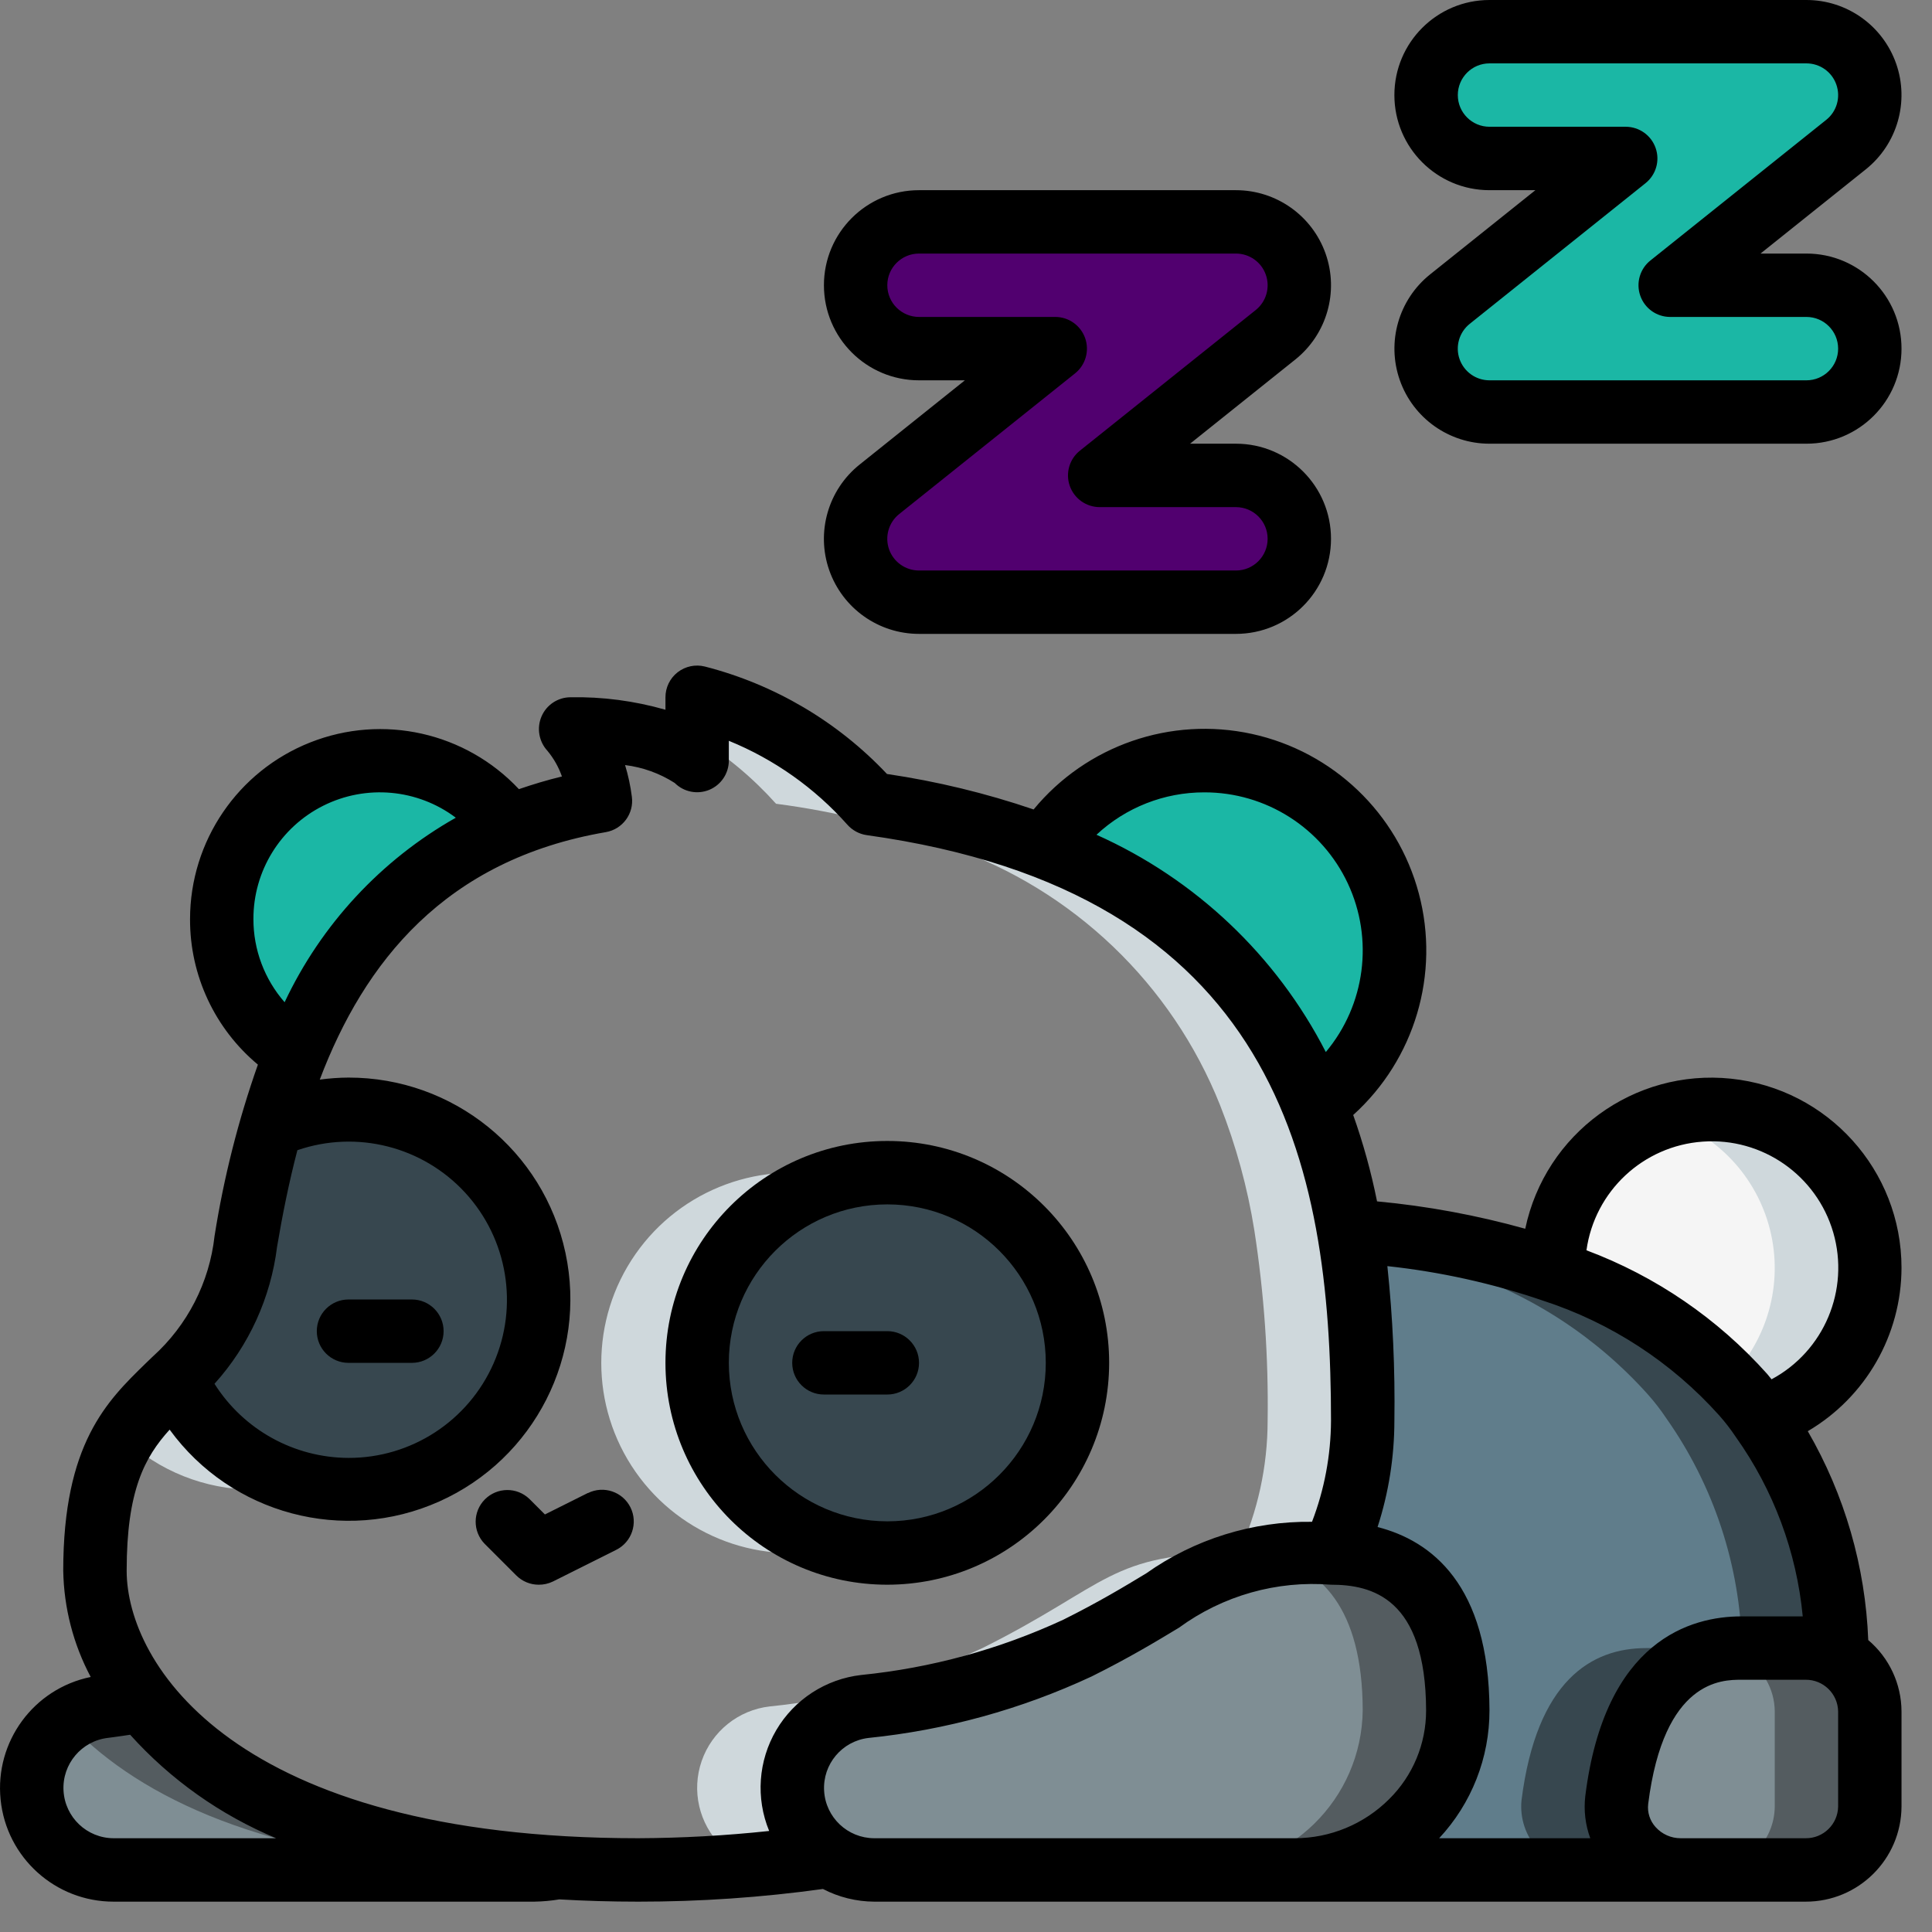 <svg width="41" height="41" viewBox="0 0 41 41" fill="none" xmlns="http://www.w3.org/2000/svg">
<rect x="0" y="0" width="41" height="41" fill="#808080" stroke="none"/>
<path d="M30.937 36.293C30.915 38.182 29.369 39.698 27.48 39.683H18.554C18.212 39.682 17.878 39.582 17.592 39.394C17.497 39.327 17.407 39.253 17.323 39.172C16.851 38.7 16.689 38 16.909 37.369C17.128 36.738 17.689 36.289 18.352 36.212C19.915 36.056 21.441 35.637 22.866 34.975C25.556 33.63 25.556 32.957 28.246 32.957H28.307C29.625 32.977 30.93 33.663 30.937 36.293Z" fill="#7F8E94"/>
<path d="M28.307 32.957H28.246C27.813 32.952 27.381 32.978 26.951 33.033C28.012 33.268 28.913 34.109 28.919 36.293C28.897 38.182 27.351 39.698 25.462 39.683H27.48C29.369 39.698 30.914 38.182 30.937 36.293C30.93 33.663 29.625 32.977 28.307 32.957Z" fill="#545C60"/>
<path d="M11.862 39.636C11.689 39.669 11.513 39.685 11.337 39.684H2.412C1.491 39.682 0.73 38.963 0.677 38.043C0.623 37.123 1.295 36.321 2.21 36.213C2.472 36.179 2.762 36.146 3.064 36.092C4.309 37.713 6.878 39.34 11.862 39.636Z" fill="#7F8E94"/>
<path d="M3.064 36.092C2.762 36.146 2.472 36.179 2.21 36.213C1.923 36.247 1.648 36.353 1.413 36.522C2.769 37.99 5.301 39.367 9.844 39.636C9.671 39.669 9.495 39.685 9.319 39.684H11.337C11.513 39.685 11.689 39.669 11.862 39.636C6.878 39.34 4.308 37.713 3.064 36.092Z" fill="#545C60"/>
<path d="M12.777 16.142V15.498C12.571 15.48 12.348 15.47 12.104 15.47C12.22 15.601 12.319 15.746 12.399 15.902C12.535 15.965 12.662 16.046 12.777 16.142Z" fill="#CFD8DC"/>
<path d="M17.821 25.02C16.185 24.59 14.454 25.227 13.486 26.614C12.518 28.002 12.518 29.846 13.486 31.233C14.454 32.62 16.185 33.257 17.821 32.827C16.04 32.368 14.795 30.763 14.795 28.924C14.795 27.084 16.04 25.479 17.821 25.02Z" fill="#CFD8DC"/>
<path d="M5.86 23.572C5.827 23.676 5.792 23.779 5.761 23.884C5.962 23.796 6.171 23.725 6.383 23.672C6.211 23.627 6.036 23.594 5.86 23.572Z" fill="#CFD8DC"/>
<path d="M28.636 26.11C28.491 25.201 28.248 24.31 27.91 23.454C26.884 20.882 24.794 18.882 22.179 17.972C20.987 17.528 19.748 17.221 18.487 17.057C17.51 15.951 16.224 15.164 14.794 14.797V15.656C15.417 16.04 15.981 16.512 16.469 17.057C17.731 17.221 18.97 17.528 20.162 17.972C22.776 18.882 24.867 20.882 25.892 23.454C26.23 24.31 26.474 25.201 26.619 26.11C26.826 27.448 26.921 28.8 26.901 30.153C26.9 31.121 26.691 32.077 26.289 32.958H26.229C23.538 32.958 23.538 33.63 20.848 34.975C19.423 35.638 17.898 36.056 16.335 36.213C15.671 36.289 15.11 36.739 14.891 37.37C14.672 38 14.833 38.701 15.306 39.172C15.389 39.253 15.479 39.328 15.575 39.394C14.492 39.547 13.401 39.635 12.308 39.656C12.707 39.673 13.115 39.683 13.543 39.683C14.898 39.687 16.252 39.591 17.592 39.394C17.497 39.328 17.407 39.253 17.323 39.172C16.851 38.701 16.689 38 16.909 37.37C17.128 36.739 17.689 36.289 18.352 36.213C19.915 36.056 21.441 35.638 22.866 34.975C25.556 33.63 25.556 32.958 28.246 32.958H28.307C28.709 32.077 28.918 31.121 28.919 30.153C28.938 28.8 28.844 27.448 28.636 26.11Z" fill="#CFD8DC"/>
<path d="M5.378 31.612C5.721 31.611 6.063 31.566 6.395 31.478C5.215 31.175 4.234 30.357 3.723 29.252C3.303 29.622 2.934 30.047 2.625 30.515C3.369 31.219 4.354 31.611 5.378 31.612Z" fill="#CFD8DC"/>
<path d="M11.431 27.577C11.432 29.476 10.108 31.119 8.253 31.522C6.397 31.925 4.511 30.98 3.723 29.251C4.555 28.494 5.085 27.463 5.217 26.346C5.351 25.515 5.533 24.694 5.761 23.884C6.276 23.656 6.833 23.539 7.396 23.541C9.625 23.541 11.431 25.348 11.431 27.577Z" fill="#37474F"/>
<path d="M10.806 17.548C8.693 18.449 7.054 20.193 6.286 22.357C5.135 21.635 4.532 20.292 4.757 18.953C4.981 17.613 5.99 16.54 7.313 16.233C8.636 15.926 10.014 16.445 10.806 17.548Z" fill="#1BB7A5"/>
<path d="M29.591 20.178C29.591 21.477 28.965 22.696 27.91 23.453C26.884 20.882 24.794 18.882 22.179 17.972C23.157 16.479 24.997 15.805 26.707 16.314C28.417 16.823 29.59 18.394 29.591 20.178Z" fill="#1BB7A5"/>
<path d="M25.556 16.142C25.212 16.142 24.87 16.186 24.537 16.272C26.322 16.728 27.572 18.335 27.574 20.178C27.573 20.797 27.429 21.407 27.153 21.961C27.446 22.437 27.7 22.936 27.91 23.453C29.331 22.43 29.931 20.608 29.394 18.941C28.857 17.274 27.307 16.143 25.556 16.142Z" fill="#1BB7A5"/>
<path d="M38.994 35.15C38.787 35.033 38.553 34.973 38.315 34.975H36.95C35.793 34.975 34.629 35.661 34.306 38.204C34.269 38.585 34.396 38.965 34.655 39.247C34.914 39.529 35.282 39.688 35.665 39.683L27.48 39.684C29.369 39.698 30.915 38.183 30.937 36.294C30.93 33.664 29.625 32.978 28.307 32.957C28.709 32.077 28.918 31.121 28.919 30.153C28.938 28.8 28.844 27.448 28.636 26.11C30.109 26.205 31.563 26.492 32.961 26.965C34.512 27.471 35.902 28.378 36.99 29.594C37.132 29.753 37.262 29.922 37.38 30.099C38.42 31.579 38.983 33.341 38.994 35.15Z" fill="#607D8B"/>
<path d="M34.306 38.204C34.592 35.958 35.533 35.161 36.546 35.006C36.464 34.989 36.381 34.978 36.297 34.975H34.932C33.775 34.975 32.611 35.661 32.289 38.204C32.251 38.585 32.378 38.965 32.637 39.247C32.897 39.529 33.264 39.688 33.647 39.683H35.665C35.282 39.688 34.914 39.529 34.655 39.247C34.396 38.965 34.269 38.585 34.306 38.204Z" fill="#37474F"/>
<path d="M37.38 30.099C37.262 29.922 37.132 29.753 36.99 29.594C35.902 28.378 34.512 27.471 32.961 26.965C31.563 26.492 30.109 26.205 28.636 26.11C28.651 26.198 28.659 26.285 28.673 26.372C29.444 26.509 30.203 26.707 30.943 26.965C32.495 27.471 33.884 28.378 34.972 29.594C35.114 29.753 35.244 29.922 35.362 30.099C36.37 31.529 36.929 33.226 36.967 34.975H38.312C38.55 34.973 38.784 35.033 38.991 35.15C38.981 33.342 38.419 31.579 37.38 30.099Z" fill="#37474F"/>
<path d="M39.681 26.904C39.68 28.353 38.754 29.639 37.38 30.099C37.262 29.922 37.132 29.753 36.99 29.594C35.902 28.378 34.512 27.471 32.961 26.965C32.956 26.945 32.953 26.924 32.955 26.904C32.955 25.047 34.46 23.541 36.318 23.541C38.175 23.541 39.681 25.047 39.681 26.904Z" fill="#F5F5F5"/>
<path d="M36.318 23.541C35.974 23.546 35.634 23.604 35.309 23.713C36.426 24.06 37.282 24.966 37.564 26.103C37.846 27.239 37.514 28.44 36.689 29.27C36.79 29.377 36.891 29.481 36.99 29.594C37.132 29.753 37.262 29.922 37.38 30.099C38.952 29.582 39.914 27.999 39.65 26.366C39.385 24.733 37.972 23.535 36.318 23.541Z" fill="#CFD8DC"/>
<path d="M39.68 36.32V38.338C39.673 39.086 39.063 39.688 38.315 39.683H35.665C35.282 39.688 34.914 39.529 34.655 39.247C34.396 38.965 34.269 38.585 34.306 38.204C34.629 35.661 35.793 34.975 36.95 34.975H38.315C38.675 34.971 39.021 35.111 39.278 35.364C39.534 35.616 39.679 35.961 39.68 36.32Z" fill="#7F8E94"/>
<path d="M38.994 35.15C38.787 35.033 38.553 34.973 38.315 34.975H36.95C36.815 34.975 36.68 34.986 36.546 35.006C36.697 35.029 36.842 35.078 36.977 35.15C37.399 35.389 37.66 35.835 37.663 36.32V38.338C37.656 39.086 37.045 39.687 36.297 39.683L38.315 39.683C39.063 39.687 39.673 39.086 39.68 38.338V36.32C39.678 35.835 39.416 35.389 38.994 35.15Z" fill="#545C60"/>
<path d="M18.83 32.957C21.059 32.957 22.866 31.151 22.866 28.922C22.866 26.693 21.059 24.886 18.83 24.886C16.601 24.886 14.794 26.693 14.794 28.922C14.794 31.151 16.601 32.957 18.83 32.957Z" fill="#37474F"/>
<path d="M26.229 12.779H19.503C18.931 12.779 18.422 12.419 18.233 11.879C18.043 11.34 18.215 10.74 18.662 10.383L22.395 7.398H19.503C18.76 7.398 18.157 6.796 18.157 6.053C18.157 5.31 18.76 4.708 19.503 4.708H26.229C26.8 4.708 27.309 5.069 27.498 5.608C27.688 6.147 27.515 6.747 27.069 7.104L23.336 10.089H26.229C26.971 10.089 27.574 10.691 27.574 11.434C27.574 12.177 26.971 12.779 26.229 12.779Z" fill="#51006F"/>
<path d="M38.335 8.744H31.609C31.038 8.744 30.529 8.383 30.339 7.844C30.15 7.305 30.322 6.705 30.768 6.348L34.501 3.363H31.609C30.866 3.363 30.264 2.76 30.264 2.018C30.264 1.275 30.866 0.672 31.609 0.672H38.335C38.907 0.672 39.416 1.033 39.605 1.572C39.794 2.111 39.622 2.711 39.176 3.068L35.443 6.053H38.335C39.078 6.053 39.68 6.655 39.68 7.398C39.68 8.141 39.078 8.744 38.335 8.744Z" fill="#1BB7A5"/>
<path d="M40.353 26.904C40.352 24.837 38.789 23.104 36.733 22.891C34.677 22.678 32.793 24.053 32.368 26.076C31.339 25.789 30.287 25.594 29.223 25.495C29.098 24.872 28.929 24.26 28.717 23.662C30.025 22.48 30.563 20.666 30.11 18.962C29.657 17.258 28.289 15.951 26.567 15.575C24.844 15.199 23.056 15.818 21.935 17.178C20.922 16.833 19.881 16.581 18.823 16.425C17.777 15.315 16.437 14.524 14.959 14.145C14.758 14.094 14.545 14.139 14.381 14.266C14.217 14.394 14.122 14.589 14.122 14.797V15.062C13.466 14.874 12.786 14.784 12.104 14.797C11.837 14.799 11.597 14.959 11.492 15.204C11.386 15.451 11.436 15.737 11.618 15.934C11.752 16.096 11.856 16.28 11.925 16.478C11.606 16.555 11.304 16.647 11.012 16.747C9.88 15.54 8.125 15.146 6.585 15.755C5.046 16.363 4.034 17.85 4.033 19.505C4.029 20.698 4.557 21.829 5.473 22.593C5.056 23.775 4.748 24.993 4.553 26.231C4.444 27.215 3.978 28.124 3.243 28.787C3.236 28.794 3.228 28.801 3.221 28.808L3.086 28.938C2.27 29.734 1.342 30.637 1.342 33.334C1.356 34.12 1.555 34.893 1.925 35.588C0.713 35.836 -0.113 36.962 0.013 38.192C0.138 39.422 1.175 40.357 2.412 40.356H11.337C11.516 40.353 11.694 40.337 11.871 40.308C12.403 40.339 12.96 40.356 13.543 40.356C14.855 40.357 16.165 40.267 17.464 40.087C17.8 40.262 18.174 40.354 18.553 40.356H38.317C39.436 40.359 40.347 39.457 40.353 38.338V36.32C40.351 35.736 40.093 35.182 39.647 34.805C39.587 33.245 39.146 31.723 38.364 30.372C39.594 29.649 40.35 28.33 40.353 26.904ZM32.737 27.599C34.179 28.066 35.472 28.907 36.484 30.037C36.612 30.181 36.73 30.335 36.837 30.495C37.636 31.618 38.126 32.931 38.257 34.302H36.953C35.894 34.302 34.056 34.798 33.642 38.117C33.607 38.419 33.643 38.725 33.748 39.01H30.541C31.229 38.273 31.611 37.302 31.609 36.294C31.601 33.628 30.372 32.697 29.234 32.406C29.47 31.678 29.59 30.917 29.591 30.152C29.607 29.056 29.557 27.959 29.442 26.869C30.564 26.99 31.669 27.234 32.737 27.599ZM25.556 16.815C26.861 16.812 28.049 17.566 28.603 18.748C29.156 19.93 28.974 21.326 28.136 22.326C27.086 20.28 25.369 18.654 23.269 17.715C23.889 17.136 24.707 16.814 25.556 16.815ZM5.378 19.505C5.375 18.487 5.949 17.555 6.859 17.099C7.769 16.643 8.859 16.741 9.673 17.353C8.086 18.251 6.817 19.619 6.04 21.269C5.613 20.781 5.377 20.154 5.378 19.505ZM5.88 26.457C5.993 25.788 6.131 25.096 6.311 24.409C7.572 23.976 8.969 24.33 9.872 25.311C10.774 26.292 11.011 27.714 10.474 28.934C9.937 30.155 8.729 30.942 7.396 30.939C6.241 30.935 5.169 30.342 4.552 29.366C5.283 28.556 5.746 27.54 5.88 26.457ZM2.412 39.01C1.845 39.009 1.379 38.566 1.348 38C1.317 37.434 1.733 36.943 2.295 36.88L2.416 36.864C2.524 36.851 2.647 36.83 2.762 36.814C3.619 37.767 4.678 38.517 5.86 39.01H2.412ZM2.688 33.334C2.688 31.635 3.067 30.927 3.6 30.339C4.907 32.134 7.291 32.77 9.319 31.865C11.346 30.959 12.464 28.759 12 26.588C11.536 24.416 9.616 22.866 7.396 22.868C7.192 22.869 6.988 22.884 6.786 22.911C7.727 20.428 9.438 18.246 12.857 17.659C13.213 17.597 13.457 17.266 13.409 16.908C13.38 16.68 13.332 16.455 13.265 16.236C13.64 16.282 14 16.412 14.319 16.616C14.511 16.808 14.8 16.865 15.051 16.762C15.302 16.658 15.466 16.414 15.467 16.142V15.721C16.431 16.114 17.292 16.724 17.983 17.502C18.09 17.622 18.236 17.701 18.395 17.723C27.076 18.931 28.246 24.684 28.246 30.152C28.242 30.885 28.106 31.611 27.843 32.295C26.583 32.279 25.351 32.662 24.323 33.39C23.857 33.672 23.328 33.992 22.564 34.373C21.209 35.001 19.759 35.397 18.274 35.546C17.524 35.632 16.857 36.065 16.474 36.715C16.091 37.366 16.035 38.159 16.323 38.856C15.4 38.955 14.472 39.006 13.543 39.01C4.957 39.01 2.688 35.297 2.688 33.334ZM24.883 39.01H18.553C17.988 39.009 17.521 38.568 17.489 38.004C17.456 37.44 17.869 36.948 18.43 36.882C20.07 36.715 21.672 36.274 23.166 35.577C23.978 35.173 24.556 34.822 25.02 34.542C25.951 33.861 27.096 33.537 28.246 33.63C29.109 33.63 30.257 33.906 30.264 36.298C30.265 37.005 29.983 37.684 29.479 38.181C28.948 38.711 28.229 39.009 27.48 39.01H24.883ZM39.008 38.338C39.002 38.714 38.693 39.015 38.317 39.01H35.667C35.463 39.011 35.269 38.924 35.133 38.772C35.013 38.639 34.956 38.461 34.977 38.283C35.309 35.647 36.545 35.647 36.953 35.647H38.317C38.693 35.643 39.002 35.944 39.008 36.32V38.338ZM37.595 29.271C37.563 29.232 37.535 29.196 37.501 29.156C36.454 27.984 35.138 27.084 33.667 26.533C33.842 25.279 34.87 24.317 36.134 24.227C37.397 24.136 38.552 24.941 38.905 26.157C39.257 27.374 38.712 28.672 37.595 29.271Z" fill="black"/>
<path d="M23.538 28.922C23.538 26.321 21.43 24.213 18.83 24.213C16.23 24.213 14.122 26.321 14.122 28.922C14.122 31.522 16.23 33.63 18.83 33.63C21.429 33.627 23.535 31.521 23.538 28.922ZM15.467 28.922C15.467 27.064 16.973 25.559 18.83 25.559C20.687 25.559 22.193 27.064 22.193 28.922C22.193 30.779 20.687 32.285 18.83 32.285C16.974 32.282 15.469 30.778 15.467 28.922Z" fill="black"/>
<path d="M7.396 28.922H8.741C9.112 28.922 9.414 28.621 9.414 28.249C9.414 27.878 9.112 27.577 8.741 27.577H7.396C7.024 27.577 6.723 27.878 6.723 28.249C6.723 28.621 7.024 28.922 7.396 28.922Z" fill="black"/>
<path d="M19.503 28.922C19.503 28.55 19.201 28.249 18.83 28.249H17.485C17.113 28.249 16.812 28.55 16.812 28.922C16.812 29.293 17.113 29.594 17.485 29.594H18.83C19.201 29.594 19.503 29.293 19.503 28.922Z" fill="black"/>
<path d="M12.476 31.683L11.564 32.139L11.234 31.809C10.97 31.555 10.551 31.558 10.291 31.818C10.032 32.077 10.028 32.496 10.283 32.76L10.956 33.433C11.082 33.559 11.253 33.63 11.431 33.63C11.535 33.631 11.638 33.608 11.732 33.563L13.077 32.89C13.41 32.724 13.544 32.32 13.379 31.988C13.212 31.655 12.808 31.52 12.476 31.686V31.683Z" fill="black"/>
<path d="M17.598 12.102C17.882 12.911 18.645 13.452 19.503 13.452H26.228C27.343 13.452 28.246 12.549 28.246 11.434C28.246 10.32 27.343 9.416 26.228 9.416H25.255L27.489 7.629C28.158 7.093 28.416 6.194 28.132 5.385C27.848 4.577 27.085 4.036 26.228 4.036H19.503C18.388 4.036 17.485 4.939 17.485 6.053C17.485 7.168 18.388 8.071 19.503 8.071H20.476L18.242 9.859C17.573 10.394 17.315 11.294 17.598 12.102ZM19.082 10.909L22.814 7.924C23.037 7.746 23.123 7.446 23.029 7.177C22.934 6.907 22.68 6.726 22.395 6.726H19.503C19.131 6.726 18.83 6.425 18.83 6.053C18.83 5.682 19.131 5.381 19.503 5.381H26.228C26.514 5.381 26.769 5.561 26.863 5.831C26.958 6.1 26.872 6.4 26.649 6.579L22.917 9.564C22.694 9.742 22.608 10.042 22.702 10.311C22.797 10.581 23.051 10.761 23.336 10.762H26.228C26.6 10.762 26.901 11.063 26.901 11.434C26.901 11.806 26.6 12.107 26.228 12.107H19.503C19.217 12.107 18.962 11.927 18.867 11.657C18.773 11.387 18.859 11.087 19.082 10.909Z" fill="black"/>
<path d="M38.335 5.381H37.361L39.596 3.593C40.264 3.058 40.522 2.158 40.239 1.35C39.955 0.541 39.192 0 38.335 0H31.609C30.495 0 29.591 0.903 29.591 2.018C29.591 3.132 30.495 4.036 31.609 4.036H32.583L30.349 5.823C29.68 6.359 29.422 7.258 29.706 8.067C29.989 8.875 30.753 9.416 31.609 9.416H38.335C39.45 9.416 40.353 8.513 40.353 7.399C40.353 6.284 39.45 5.381 38.335 5.381ZM38.335 8.071H31.609C31.323 8.071 31.069 7.891 30.974 7.621C30.88 7.352 30.966 7.052 31.189 6.873L34.92 3.888C35.143 3.71 35.23 3.41 35.135 3.141C35.041 2.871 34.787 2.691 34.501 2.69H31.609C31.238 2.69 30.937 2.389 30.937 2.018C30.937 1.646 31.238 1.345 31.609 1.345H38.335C38.621 1.345 38.876 1.525 38.97 1.795C39.065 2.065 38.979 2.365 38.756 2.543L35.024 5.528C34.801 5.706 34.715 6.006 34.809 6.275C34.903 6.545 35.157 6.726 35.443 6.726H38.335C38.707 6.726 39.008 7.027 39.008 7.399C39.008 7.77 38.707 8.071 38.335 8.071Z" fill="black"/>
</svg>
